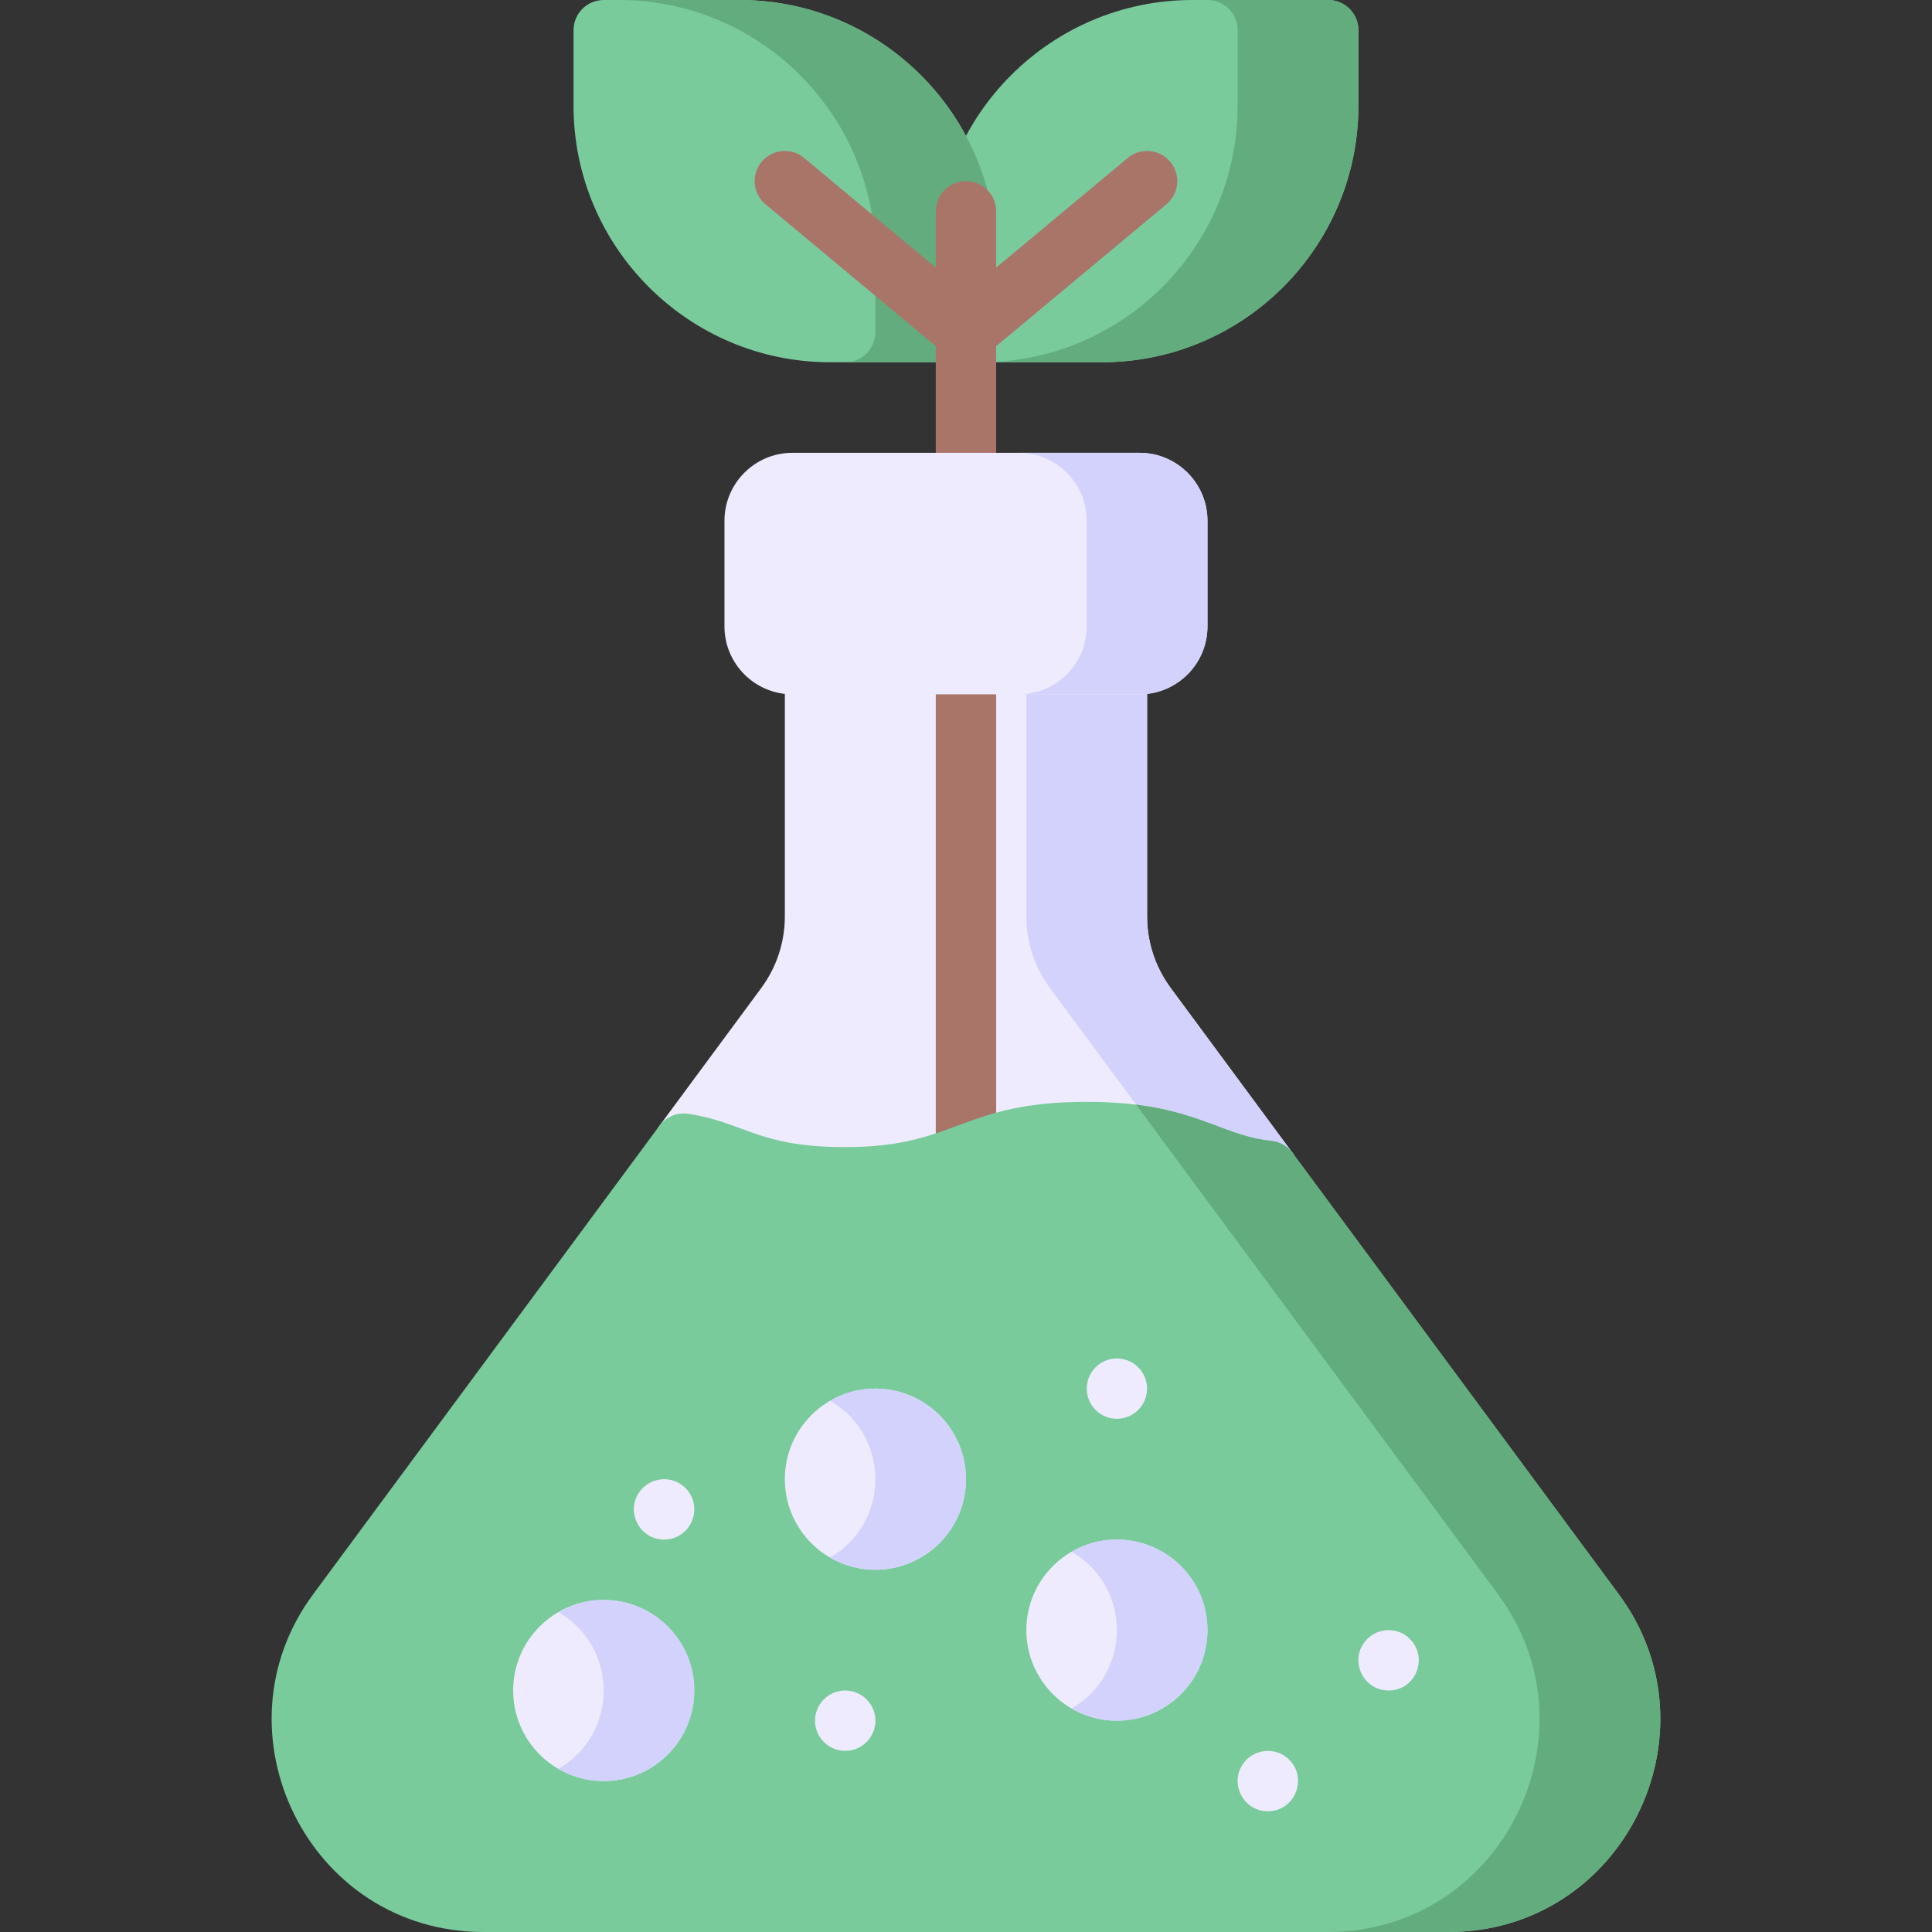 <svg id="Layer_1" enable-background="new 0 0 512 512" height="512" viewBox="0 0 512 512" width="512" xmlns="http://www.w3.org/2000/svg"><rect x="0" y="0" width="512" height="512" fill="#333333" stroke="none"/><g><path d="m335.321 318.27c-17.961-1.809-21.894-10.27-47.33-10.27-29.397 0-30.818 12-64 12-25.601 0-32.037-7.217-43.99-9.01-5.968-.905-8.799-7.852-5.23-12.66l26.96-36.48c4.09-5.56 6.26-12.14 6.26-19.03v-66.82c0-4.42 3.58-8 8-8h80c4.42 0 8 3.58 8 8v66.82c0 6.89 2.17 13.47 6.27 19.03l32.29 43.71c4.122 5.54-.325 13.411-7.23 12.71z" fill="#edebfd"/><path d="m335.321 318.27c-7.188-.724-12.431-2.56-19.2-5.19-7.616-10.297 8.521 11.561-37.86-51.23-4.1-5.56-6.27-12.14-6.27-19.03v-66.82c0-4.42-3.58-8-8-8h32c4.42 0 8 3.58 8 8v66.82c0 6.89 2.17 13.47 6.27 19.03l32.29 43.71c4.122 5.54-.325 13.411-7.23 12.71z" fill="#d2d2fc"/><path d="m263.991 168v143.61c-5.418 1.837-9.661 3.79-16 5.51v-149.12z" fill="#aa7569"/><path d="m351.991 0h-36c-37.495 0-68 30.505-68 68v20c0 4.418 3.582 8 8 8h36c37.495 0 68-30.505 68-68v-20c0-4.418-3.582-8-8-8z" fill="#79cb9c"/><path d="m359.991 8v20c0 37.5-30.5 68-68 68h-32c37.5 0 68-30.5 68-68v-20c0-4.42-3.58-8-8-8h32c4.42 0 8 3.58 8 8z" fill="#63ac7d"/><path d="m195.991 0h-36c-4.418 0-8 3.582-8 8v20c0 37.495 30.505 68 68 68h36c4.418 0 8-3.582 8-8v-20c0-37.495-30.505-68-68-68z" fill="#79cb9c"/><path d="m263.991 68v20c0 4.42-3.58 8-8 8h-32c4.42 0 8-3.58 8-8v-20c0-37.5-30.5-68-68-68h32c37.5 0 68 30.5 68 68z" fill="#63ac7d"/><path d="m310.136 42.878c-2.828-3.394-7.874-3.852-11.267-1.024l-34.878 29.066v-14.92c0-4.418-3.582-8-8-8s-8 3.582-8 8v14.92l-34.879-29.066c-3.393-2.828-8.438-2.371-11.267 1.024s-2.37 8.439 1.024 11.268l45.121 37.601v36.253c0 4.418 3.582 8 8 8s8-3.582 8-8v-36.253l45.121-37.601c3.396-2.829 3.855-7.873 1.025-11.268z" fill="#aa7569"/><path d="m301.991 120h-92c-9.925 0-18 8.075-18 18v28c0 9.925 8.075 18 18 18h92c9.925 0 18-8.075 18-18v-28c0-9.925-8.075-18-18-18z" fill="#edebfd"/><path d="m319.991 138v28c0 9.93-8.08 18-18 18h-32c9.92 0 18-8.07 18-18v-28c0-9.93-8.08-18-18-18h32c9.92 0 18 8.07 18 18z" fill="#d2d2fc"/><path d="m428.995 422.495-86.44-116.94c-1.342-1.814-3.387-2.978-5.631-3.204-14.254-1.437-20.83-10.351-48.933-10.351-33.385 0-34.292 12-64 12-23.158 0-26.641-6.572-41.595-8.83-2.938-.443-5.867.771-7.629 3.155l-91.772 124.16c-27.078 36.511-1.225 89.515 45.137 89.515h255.718c46.291 0 72.241-52.903 45.145-89.505z" fill="#79cb9c"/><path d="m383.851 512h-32c46.229 0 72.288-52.828 45.14-89.51-65.885-89.132-76.503-103.479-95.91-129.74 17.52 2.183 24.381 8.442 35.84 9.6 2.25.23 4.29 1.39 5.63 3.2l86.44 116.94c27.18 36.726 1.045 89.51-45.14 89.51z" fill="#63ac7d"/><circle cx="159.991" cy="448" fill="#edebfd" r="24"/><path d="m183.991 448c0 18.576-20.252 29.96-36 20.77 15.991-9.255 15.98-32.291 0-41.54 15.754-9.194 36 2.199 36 20.77z" fill="#d2d2fc"/><g fill="#edebfd"><circle cx="231.991" cy="392" r="24"/><circle cx="295.991" cy="432" r="24"/><path d="m223.991 464c-4.413 0-8-3.578-8-8 0-5.107 4.691-8.833 9.56-7.84 4.484.88 7.165 5.311 6.28 9.4-.741 3.789-4.086 6.44-7.84 6.44z"/><path d="m295.991 375.993c-4.409 0-7.993-3.575-7.993-7.993 0-5.103 4.687-8.825 9.551-7.833 4.51.886 7.151 5.337 6.275 9.392-.741 3.791-4.09 6.434-7.833 6.434z"/><path d="m367.991 448c-6.455 0-10.172-7.223-6.65-12.44 2.74-4.161 8.734-4.797 12.311-1.22 5.019 5.169 1.422 13.66-5.661 13.66z"/><path d="m335.991 480c-6.455 0-10.172-7.223-6.65-12.44 2.74-4.161 8.734-4.797 12.311-1.22 4.99 4.991 1.495 13.66-5.661 13.66z"/><path d="m175.991 408c-6.455 0-10.172-7.223-6.65-12.44 2.74-4.161 8.734-4.797 12.311-1.22 5.091 5.244 1.302 13.66-5.661 13.66z"/></g><path d="m255.991 392c0 18.576-20.252 29.96-36 20.77 15.991-9.255 15.98-32.291 0-41.54 15.754-9.194 36 2.199 36 20.77z" fill="#d2d2fc"/><path d="m319.991 432c0 18.576-20.252 29.96-36 20.77 15.991-9.255 15.98-32.291 0-41.54 15.754-9.194 36 2.199 36 20.77z" fill="#d2d2fc"/></g></svg>